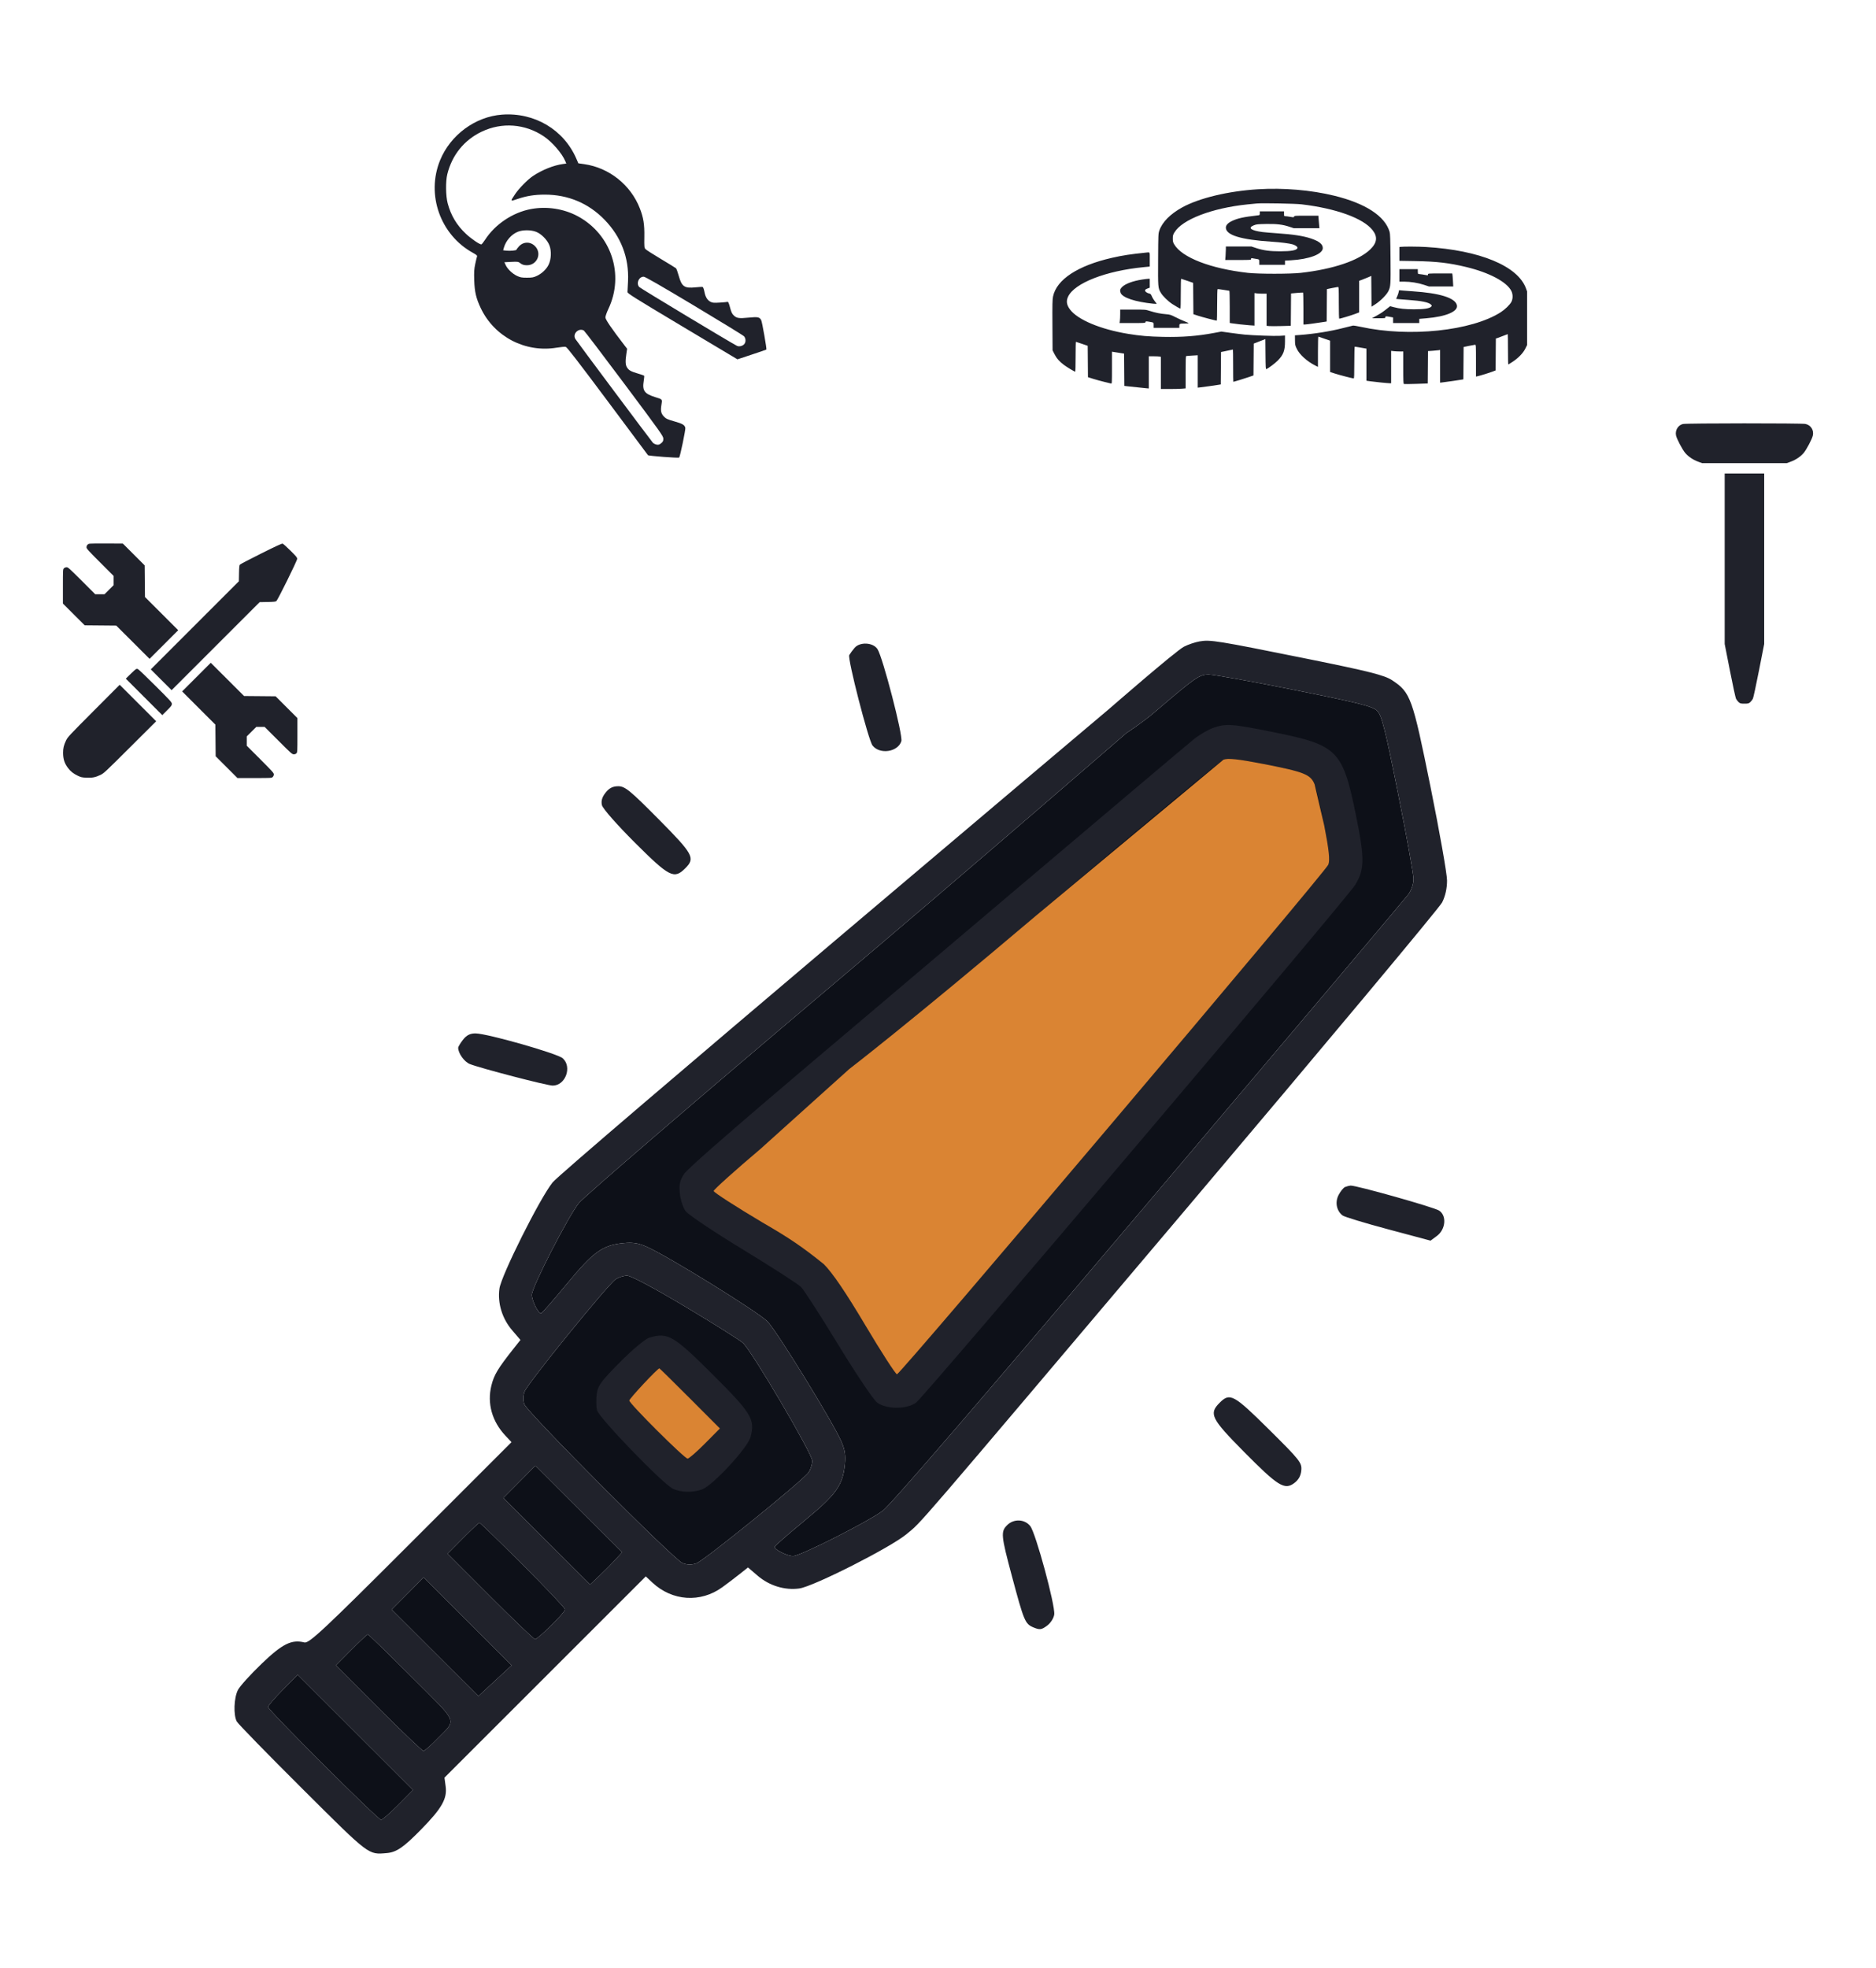 <svg width="328" height="344" viewBox="0 0 328 344" fill="none" xmlns="http://www.w3.org/2000/svg">
<path d="M129.905 234.755C129.368 234.259 124.837 231.409 119.836 228.422C114.311 225.122 110.312 222.99 109.645 222.99C109.042 222.99 108.129 223.283 107.618 223.642C106.177 224.65 92.182 241.905 91.713 243.252C91.446 244.017 91.437 244.818 91.688 245.479C92.251 246.96 117.879 272.683 119.339 273.234C120.174 273.549 120.924 273.561 121.747 273.274C123.095 272.805 140.356 258.816 141.365 257.376C141.724 256.864 142.017 255.952 142.017 255.349C142.017 254.117 131.493 236.222 129.905 234.755Z" fill="#0D1018"/>
<path d="M201.846 124.515C199.676 126.371 196.928 128.148 196.928 128.148C196.928 128.148 169.53 151.919 145.868 171.906C122.206 191.893 102.104 209.176 101.197 210.313C99.328 212.656 92.99 225.024 92.99 226.328C92.99 227.406 94.17 229.732 94.628 229.558C94.817 229.486 96.86 227.143 99.169 224.351C103.764 218.794 105.321 217.673 108.968 217.297C110.612 217.127 111.595 217.28 113.074 217.934C116.813 219.587 132.589 229.351 134.196 231.006C135.855 232.715 145.525 248.419 147.075 251.921C147.729 253.399 147.882 254.383 147.712 256.026C147.336 259.672 146.215 261.227 140.655 265.821C137.862 268.129 135.518 270.171 135.447 270.36C135.272 270.818 137.6 271.997 138.678 271.997C139.902 271.997 151.788 265.987 154.343 264.076C155.756 263.019 171.655 244.56 200.877 210.05C225.29 181.218 245.685 157.067 246.199 156.38C246.764 155.626 247.134 154.541 247.134 153.637C247.134 152.815 245.918 146.08 244.431 138.67C242.162 127.362 241.577 125.047 240.788 124.258C239.999 123.47 237.684 122.885 226.371 120.617C218.958 119.131 212.2 117.915 211.354 117.915C209.679 117.915 209.088 118.325 201.846 124.515Z" fill="#0D1018"/>
<path fill-rule="evenodd" clip-rule="evenodd" d="M209.741 112.115C208.941 112.254 207.704 112.674 206.991 113.047C205.519 113.819 193.822 124.004 193.822 124.004L196.928 128.148C196.928 128.148 199.676 126.371 201.846 124.515C209.088 118.325 209.679 117.915 211.354 117.915C212.2 117.915 218.958 119.131 226.371 120.617C237.684 122.885 239.999 123.47 240.788 124.258C241.577 125.047 242.162 127.362 244.431 138.67C245.918 146.08 247.134 152.816 247.134 153.637C247.134 154.541 246.764 155.626 246.199 156.38C245.685 157.067 225.29 181.218 200.877 210.05C171.655 244.56 155.756 263.019 154.343 264.076C151.788 265.987 139.902 271.997 138.678 271.997C137.6 271.997 135.272 270.818 135.447 270.36C135.518 270.171 137.862 268.129 140.655 265.821C146.215 261.227 147.336 259.672 147.712 256.026C147.882 254.383 147.729 253.4 147.075 251.921C145.525 248.419 135.855 232.715 134.196 231.006C132.589 229.351 116.813 219.587 113.074 217.934C111.595 217.28 110.612 217.128 108.968 217.297C105.321 217.673 103.764 218.794 99.169 224.351C96.86 227.143 94.817 229.486 94.628 229.558C94.17 229.732 92.99 227.406 92.99 226.328C92.99 225.024 99.328 212.656 101.197 210.313C102.104 209.176 122.206 191.893 145.868 171.906C169.53 151.919 196.928 128.148 196.928 128.148L193.822 124.004C193.822 124.004 98.415 204.443 96.608 206.697C94.374 209.483 87.636 222.947 87.319 225.258C86.971 227.797 87.795 230.487 89.549 232.535L90.995 234.224L89.811 235.717C87.053 239.196 86.371 240.331 85.91 242.21C85.148 245.315 86.024 248.449 88.349 250.933L89.43 252.087L71.802 269.711C56.65 284.86 54.041 287.302 53.221 287.097C50.982 286.535 49.379 287.332 45.759 290.806C43.816 292.67 41.947 294.735 41.606 295.395C40.895 296.769 40.785 299.801 41.407 300.928C41.638 301.349 46.85 306.692 52.989 312.802C64.695 324.455 64.355 324.197 67.646 323.915C69.34 323.769 70.597 322.896 73.731 319.685C77.266 316.064 78.204 314.403 77.918 312.27L77.711 310.732L95.31 293.144L112.908 275.556L114.063 276.636C117.525 279.875 122.474 280.208 126.272 277.46C127.11 276.854 128.466 275.826 129.286 275.175L130.778 273.991L132.468 275.437C134.517 277.19 137.208 278.014 139.748 277.666C142.228 277.327 155.687 270.51 158.491 268.174C161.32 265.816 158.331 269.293 207.787 210.841C231.704 182.573 251.664 158.679 252.142 157.743C252.697 156.655 253.007 155.27 253 153.902C252.994 152.726 251.692 145.356 250.107 137.525C246.951 121.93 246.633 121.046 243.408 118.913C242.067 118.026 239.345 117.338 228.558 115.162C212.763 111.975 211.614 111.789 209.741 112.115ZM149.416 113.243C149.072 113.643 148.653 114.212 148.483 114.509C148.148 115.095 151.829 129.395 152.551 130.314C153.827 131.938 156.989 131.462 157.594 129.556C157.901 128.589 154.343 114.87 153.421 113.463C152.652 112.289 150.344 112.162 149.416 113.243ZM212.085 127.245C211.204 127.559 209.708 128.436 208.761 129.194C206.424 131.067 146.414 181.903 146.414 181.903L148.491 186.858C148.491 186.858 158.768 178.988 181.164 160.034C198.595 145.281 213.324 133.025 213.896 132.799C214.67 132.492 216.413 132.674 220.751 133.515C228.061 134.934 229.144 135.362 229.848 137.109C230.151 137.859 230.907 141.09 231.528 144.288C232.369 148.62 232.552 150.367 232.245 151.141C231.727 152.448 157.417 240.226 156.828 240.226C156.59 240.226 154.114 236.394 151.326 231.712C147.869 225.904 145.55 222.491 144.033 220.975C142.516 219.458 139.102 217.14 133.292 213.685C128.607 210.898 124.774 208.424 124.774 208.186C124.774 207.949 128.482 204.617 133.013 200.784C137.544 196.95 148.491 186.858 148.491 186.858L147.452 184.38L146.414 181.903C146.414 181.903 120.8 203.462 119.648 205.156C118.865 206.308 118.712 206.974 118.863 208.589C118.965 209.691 119.417 211.093 119.866 211.704C120.316 212.315 124.83 215.338 129.898 218.422C134.967 221.505 139.533 224.448 140.046 224.96C140.559 225.473 143.502 230.038 146.587 235.104C149.68 240.183 152.723 244.702 153.369 245.178C154.989 246.368 158.537 246.372 160.164 245.184C161.648 244.101 235.595 156.926 236.971 154.637C238.608 151.914 238.619 150.063 237.046 142.362C234.756 131.155 233.859 130.248 222.852 128.022C215.36 126.507 214.357 126.435 212.085 127.245ZM105.877 138.559C105.265 139.336 105.069 140.009 105.242 140.74C105.383 141.339 107.881 144.179 111.008 147.299C117.044 153.32 117.856 153.733 119.807 151.782C121.597 149.993 121.244 149.343 115.134 143.179C110.161 138.162 109.27 137.435 108.101 137.435C107.14 137.435 106.512 137.753 105.877 138.559ZM80.971 181.722C80.498 182.324 80.11 182.969 80.11 183.156C80.11 184.116 81.176 185.606 82.138 185.991C83.969 186.724 95.63 189.759 96.626 189.762C98.862 189.769 100.069 186.506 98.391 184.989C97.469 184.155 85.234 180.665 83.153 180.642C82.21 180.632 81.585 180.941 80.971 181.722ZM235.18 207.486C234.89 207.603 234.376 208.232 234.039 208.884C233.385 210.148 233.671 211.629 234.73 212.46C235.04 212.703 238.629 213.794 242.706 214.884L250.119 216.866L251.223 216.045C252.765 214.899 252.977 212.5 251.615 211.608C250.719 211.022 237.055 207.17 236.124 207.242C235.895 207.259 235.471 207.369 235.18 207.486ZM119.836 228.422C124.837 231.409 129.368 234.259 129.905 234.755C131.493 236.222 142.017 254.117 142.017 255.349C142.017 255.952 141.724 256.864 141.365 257.376C140.356 258.816 123.095 272.805 121.747 273.274C120.924 273.561 120.174 273.549 119.339 273.234C117.879 272.683 92.251 246.96 91.688 245.479C91.437 244.818 91.446 244.017 91.713 243.252C92.182 241.905 106.177 224.65 107.618 223.642C108.129 223.283 109.042 222.99 109.645 222.99C110.312 222.99 114.311 225.122 119.836 228.422ZM113.556 233.813C112.836 234.024 110.675 235.822 108.436 238.071C105.095 241.428 104.531 242.198 104.334 243.666C104.208 244.601 104.237 245.892 104.398 246.534C104.721 247.826 115.712 259.21 117.587 260.194C118.919 260.894 121.149 260.957 122.774 260.339C124.686 259.613 130.714 253.091 131.224 251.195C132.055 248.113 131.414 247.049 124.674 240.329C117.758 233.431 116.792 232.865 113.556 233.813ZM120.626 244.442L125.871 249.697L123.258 252.333C121.82 253.783 120.454 254.969 120.222 254.969C119.678 254.969 110.025 245.354 110.025 244.812C110.025 244.477 114.974 239.187 115.287 239.187C115.338 239.187 117.741 241.552 120.626 244.442ZM213.254 245.191C211.323 247.12 211.737 247.959 217.484 253.765C223.454 259.797 224.59 260.504 226.283 259.246C227.041 258.683 227.438 257.965 227.522 257.004C227.636 255.685 227.262 255.213 221.879 249.881C215.693 243.754 215.044 243.401 213.254 245.191ZM107.627 272.592C107.003 273.277 105.746 274.543 104.833 275.407L103.174 276.977L95.592 269.407L88.01 261.837L90.804 259.022L93.598 256.208L101.179 263.778L108.76 271.348L107.627 272.592ZM176.087 266.598C174.954 267.73 175.015 268.377 176.928 275.528C179.045 283.437 179.226 283.864 180.719 284.483C181.796 284.929 182.101 284.887 183.073 284.166C183.701 283.698 184.247 282.84 184.324 282.2C184.513 280.604 181.084 267.971 180.134 266.764C179.157 265.523 177.241 265.444 176.087 266.598ZM91.428 273.551C95.486 277.602 98.806 281.107 98.804 281.338C98.801 281.845 94.059 286.533 93.55 286.533C93.352 286.533 89.829 283.171 85.723 279.061L78.257 271.59L80.937 268.886C82.412 267.399 83.715 266.183 83.833 266.183C83.952 266.183 87.369 269.498 91.428 273.551ZM86.549 293.792L83.642 296.483L76.062 288.92L68.483 281.356L71.278 278.541L74.073 275.725L81.765 283.414L89.456 291.102L86.549 293.792ZM71.982 293.152C80.359 301.536 79.902 300.386 76.323 304.076C75.268 305.164 74.237 306.053 74.033 306.053C73.828 306.053 70.302 302.691 66.195 298.581L58.729 291.11L61.41 288.406C62.884 286.919 64.191 285.703 64.314 285.703C64.437 285.703 67.888 289.055 71.982 293.152ZM69.627 315.495C68.208 316.926 66.855 318.097 66.622 318.097C66.078 318.097 46.871 298.927 46.871 298.384C46.871 298.16 48.036 296.802 49.461 295.365L52.05 292.754L62.129 302.823L72.208 312.892L69.627 315.495Z" fill="#20222B"/>
<path d="M181.164 160.034C158.768 178.988 148.491 186.858 148.491 186.858L133.013 200.784C128.482 204.617 124.774 207.949 124.774 208.186C124.774 208.424 128.607 210.898 133.292 213.685C137.944 216.382 140.321 217.969 144.033 220.975C145.55 222.491 147.869 225.904 151.326 231.712C154.114 236.394 156.59 240.226 156.828 240.226C157.417 240.226 231.727 152.448 232.245 151.141C232.552 150.367 232.369 148.62 231.528 144.288L229.848 137.109C229.144 135.362 228.061 134.934 220.751 133.515C216.413 132.674 214.67 132.492 213.895 132.799L181.164 160.034Z" fill="#DA8433"/>
<path d="M104.833 275.407C105.746 274.543 107.003 273.276 107.627 272.592L108.76 271.348L101.179 263.778L93.598 256.208L90.804 259.022L88.01 261.837L95.592 269.407L103.174 276.977L104.833 275.407Z" fill="#0D1018"/>
<path d="M98.804 281.338C98.806 281.107 95.486 277.602 91.428 273.551C87.369 269.498 83.952 266.183 83.833 266.183C83.715 266.183 82.412 267.399 80.937 268.886L78.257 271.59L85.723 279.061C89.829 283.171 93.352 286.533 93.55 286.533C94.059 286.533 98.801 281.845 98.804 281.338Z" fill="#0D1018"/>
<path d="M83.642 296.483L86.549 293.792L89.456 291.102L81.765 283.413L74.073 275.725L71.278 278.541L68.483 281.356L76.062 288.92L83.642 296.483Z" fill="#0D1018"/>
<path d="M76.323 304.076C79.902 300.386 80.359 301.536 71.982 293.152C67.888 289.055 64.437 285.703 64.314 285.703C64.191 285.703 62.884 286.919 61.41 288.406L58.729 291.11L66.195 298.581C70.302 302.691 73.828 306.053 74.033 306.053C74.237 306.053 75.268 305.164 76.323 304.076Z" fill="#0D1018"/>
<path d="M125.871 249.697L120.626 244.442C117.741 241.552 115.338 239.187 115.287 239.187C114.974 239.187 110.025 244.477 110.025 244.812C110.025 245.354 119.678 254.969 120.222 254.969C120.454 254.969 121.82 253.783 123.258 252.333L125.871 249.697Z" fill="#DA8433"/>
<path d="M66.622 318.097C66.855 318.097 68.208 316.926 69.627 315.495L72.208 312.892L62.129 302.823L52.05 292.754L49.461 295.365C48.036 296.802 46.871 298.16 46.871 298.384C46.871 298.927 66.078 318.097 66.622 318.097Z" fill="#0D1018"/>
<path fill-rule="evenodd" clip-rule="evenodd" d="M15.534 95.057C15.269 95.167 15.123 95.386 15.123 95.673C15.123 95.898 15.435 96.244 17.491 98.3L19.859 100.668V101.482V102.296L19.066 103.085L18.272 103.875H17.461H16.65L14.282 101.509C12.124 99.353 11.889 99.144 11.636 99.151C11.476 99.156 11.281 99.235 11.179 99.338C11.004 99.512 11 99.588 11 102.508V105.5L12.905 107.404L14.809 109.308L17.57 109.332L20.33 109.357L23.241 112.262L26.151 115.168L28.654 112.665L31.157 110.162L28.252 107.259L25.346 104.355L25.32 101.591L25.294 98.828L23.39 96.924L21.485 95.02L18.596 95.002C17.008 94.992 15.629 95.017 15.534 95.057ZM45.651 96.761C43.679 97.745 42.009 98.618 41.94 98.702C41.843 98.818 41.808 99.172 41.789 100.231L41.763 101.608L34.063 109.308L26.364 117.008L28.183 118.826L30.003 120.643L37.7 112.949L45.398 105.255L46.782 105.228C47.836 105.208 48.201 105.172 48.315 105.077C48.577 104.859 51.957 98.006 51.957 97.693C51.957 97.448 51.814 97.272 50.78 96.247C50.133 95.605 49.521 95.056 49.42 95.026C49.286 94.986 48.275 95.452 45.651 96.761ZM34.346 118.355L31.843 120.858L34.748 123.762L37.654 126.665L37.68 129.429L37.706 132.193L39.61 134.096L41.515 136H44.508C47.476 136 47.503 135.998 47.689 135.812C47.803 135.699 47.877 135.518 47.877 135.357C47.877 135.12 47.601 134.813 45.509 132.721L43.141 130.352V129.539V128.725L43.977 127.892L44.813 127.06H45.54H46.266L48.662 129.455C50.912 131.706 51.076 131.851 51.366 131.851C51.57 131.851 51.729 131.79 51.837 131.671C51.991 131.501 52 131.321 52 128.505V125.52L50.095 123.617L48.191 121.713L45.431 121.688L42.67 121.664L39.759 118.758L36.849 115.852L34.346 118.355ZM23.797 116.939C23.726 116.964 23.292 117.355 22.833 117.807L21.998 118.631L25.186 121.818L28.374 125.005L29.209 124.173C29.951 123.435 30.045 123.308 30.045 123.04C30.045 122.758 29.86 122.554 27.156 119.86C25.567 118.277 24.19 116.962 24.096 116.938C24.002 116.914 23.867 116.914 23.797 116.939ZM16.384 124.257C12.033 128.622 11.83 128.841 11.538 129.455C11.149 130.274 11.027 130.793 11.03 131.597C11.036 132.696 11.274 133.431 11.888 134.244C12.344 134.849 12.817 135.223 13.598 135.597C14.153 135.864 14.325 135.903 15.082 135.94C16.114 135.989 16.677 135.881 17.548 135.465C18.161 135.172 18.393 134.956 22.749 130.617L27.308 126.076L24.117 122.888L20.926 119.7L16.384 124.257Z" fill="#20222B"/>
<path fill-rule="evenodd" clip-rule="evenodd" d="M87.768 20.039C83.092 20.389 78.746 23.593 76.94 28.024C74.486 34.047 76.986 41.068 82.703 44.205C83.299 44.532 83.465 44.678 83.406 44.824C83.363 44.929 83.222 45.518 83.093 46.132C82.896 47.063 82.867 47.544 82.915 49.013C82.981 51.029 83.25 52.168 84.06 53.871C86.445 58.88 91.847 61.686 97.344 60.771C98.045 60.654 98.751 60.592 98.915 60.633C99.138 60.689 100.946 63.028 106.211 70.075C110.061 75.226 113.247 79.499 113.292 79.568C113.376 79.698 118.63 80.094 118.745 79.979C118.909 79.816 119.894 75.07 119.823 74.788C119.693 74.271 119.348 74.068 117.897 73.654C116.7 73.313 116.45 73.198 116.085 72.82C115.586 72.305 115.473 71.814 115.631 70.851C115.812 69.75 115.868 69.824 114.543 69.413C112.661 68.83 112.269 68.27 112.551 66.565C112.627 66.11 112.657 65.707 112.619 65.668C112.581 65.63 112.074 65.457 111.492 65.284C110.268 64.918 109.93 64.724 109.613 64.205C109.348 63.771 109.321 63.134 109.513 61.843L109.644 60.964L109.119 60.28C106.901 57.395 105.849 55.852 105.849 55.485C105.849 55.273 106.084 54.604 106.371 53.997C109.213 47.996 106.882 40.956 101.006 37.793C98.575 36.484 95.6 36.03 92.833 36.544C89.648 37.136 86.567 39.197 84.806 41.914C84.518 42.359 84.222 42.722 84.148 42.722C83.824 42.722 82.353 41.711 81.47 40.881C79.857 39.366 78.839 37.669 78.274 35.55C77.93 34.262 77.897 31.706 78.207 30.452C79.035 27.105 81.144 24.492 84.2 23.025C87.733 21.329 91.803 21.63 95.071 23.828C96.541 24.817 98.264 26.804 98.835 28.17L99.011 28.591L98.396 28.674C96.807 28.889 94.76 29.71 93.187 30.763C92.238 31.399 90.716 32.949 90.037 33.972C89.191 35.246 89.18 35.226 90.499 34.777C92.067 34.243 93.46 34.021 95.248 34.021C99.327 34.021 102.905 35.526 105.714 38.426C108.592 41.395 109.986 45.043 109.805 49.131C109.765 50.036 109.72 50.896 109.705 51.042C109.68 51.276 110.814 51.987 119.306 57.06L128.934 62.812L131.438 61.981C132.815 61.525 133.964 61.131 133.993 61.106C134.086 61.025 133.259 56.31 133.092 55.975C132.817 55.422 132.512 55.359 130.897 55.519C129.202 55.687 128.812 55.63 128.296 55.141C127.99 54.85 127.854 54.562 127.638 53.741C127.457 53.052 127.318 52.725 127.221 52.762C127.142 52.792 126.528 52.851 125.857 52.892C124.81 52.957 124.578 52.937 124.226 52.754C123.663 52.461 123.336 51.924 123.163 51.006C123.082 50.579 122.945 50.202 122.859 50.169C122.773 50.136 122.217 50.161 121.624 50.224C119.678 50.431 119.203 50.113 118.684 48.257C118.496 47.582 118.274 46.968 118.191 46.892C118.108 46.815 116.926 46.088 115.564 45.276C114.201 44.464 112.983 43.684 112.856 43.544C112.645 43.311 112.628 43.136 112.656 41.389C112.691 39.233 112.506 38.063 111.872 36.431C110.278 32.325 106.5 29.316 102.157 28.695L101.116 28.546L100.789 27.785C98.591 22.67 93.454 19.614 87.768 20.039ZM93.683 40.502C94.623 40.847 95.699 41.931 96.067 42.904C96.44 43.894 96.376 45.34 95.917 46.276C95.526 47.075 94.747 47.813 93.855 48.23C93.287 48.496 93.028 48.543 92.127 48.543C91.224 48.543 90.967 48.496 90.396 48.229C89.596 47.855 88.722 47.019 88.414 46.333L88.191 45.838L89.393 45.777C90.398 45.726 90.634 45.748 90.831 45.909C91.251 46.254 91.57 46.367 92.125 46.367C93.916 46.367 94.797 44.279 93.536 43.02C92.704 42.189 91.501 42.22 90.713 43.091C90.486 43.341 90.301 43.592 90.301 43.647C90.301 43.785 89.183 43.889 88.516 43.814L87.972 43.753L88.09 43.326C88.434 42.078 89.438 40.936 90.572 40.5C91.429 40.171 92.781 40.172 93.683 40.502ZM121.356 53.427C126.01 56.211 129.938 58.621 130.084 58.784C130.393 59.129 130.432 59.719 130.172 60.09C129.902 60.475 129.25 60.652 128.848 60.451C127.775 59.912 111.985 50.41 111.768 50.172C111.188 49.538 111.69 48.367 112.542 48.367C112.795 48.367 115.262 49.783 121.356 53.427ZM102.074 57.77C102.192 57.834 105.369 62.009 109.134 67.048C115.519 75.595 115.979 76.243 115.979 76.683C115.979 77.069 115.91 77.212 115.602 77.471C115.298 77.727 115.148 77.774 114.814 77.72C114.587 77.683 114.286 77.532 114.146 77.385C113.879 77.105 100.978 59.84 100.613 59.273C100.041 58.388 101.132 57.267 102.074 57.77Z" fill="#20222B"/>
<path fill-rule="evenodd" clip-rule="evenodd" d="M219.923 33.085C214.753 33.402 209.678 34.617 206.702 36.25C204.625 37.39 203.199 38.832 202.701 40.295C202.513 40.849 202.509 40.941 202.484 45.349C202.455 50.253 202.461 50.322 202.952 51.168C203.285 51.742 204.207 52.647 204.965 53.145C205.588 53.554 206.291 53.946 206.402 53.946C206.427 53.946 206.448 52.772 206.448 51.337C206.448 49.902 206.477 48.729 206.512 48.73C206.547 48.732 207.033 48.893 207.592 49.088L208.609 49.443L208.631 52.183L208.654 54.923L209.489 55.196C210.21 55.432 212.557 56.048 212.741 56.049C212.776 56.049 212.804 54.821 212.804 53.319C212.804 51.818 212.837 50.569 212.876 50.545C212.916 50.52 213.383 50.575 213.915 50.666C214.446 50.756 214.909 50.831 214.944 50.831C214.979 50.831 215.008 52.096 215.008 53.642V56.452L215.283 56.501C215.827 56.599 217.609 56.798 218.461 56.856L219.33 56.915V54.072V51.23L219.723 51.283C219.939 51.313 220.416 51.337 220.782 51.337H221.448V54.145V56.954L221.893 56.998C222.138 57.023 223.091 57.022 224.011 56.996L225.683 56.949L225.706 54.122L225.728 51.295L226.745 51.203C227.304 51.152 227.791 51.126 227.826 51.145C227.861 51.163 227.889 52.426 227.889 53.951V56.723L228.165 56.722C228.4 56.722 230.451 56.443 231.596 56.256L231.955 56.197L231.977 53.367L231.999 50.537L232.889 50.351C233.379 50.248 233.846 50.163 233.927 50.161C234.066 50.159 234.076 50.346 234.076 52.936C234.076 54.57 234.108 55.713 234.154 55.713C234.327 55.713 236.305 55.116 236.948 54.87L237.635 54.607V51.846V49.085L238.165 48.891C238.456 48.784 238.932 48.592 239.223 48.464L239.751 48.231L239.774 50.922L239.796 53.614L240.474 53.177C241.366 52.601 242.438 51.523 242.744 50.894C243.14 50.08 243.161 49.773 243.12 45.199C243.089 41.73 243.059 40.864 242.954 40.513C242.134 37.757 238.741 35.547 233.279 34.211C229.194 33.212 224.417 32.809 219.923 33.085ZM227.55 35.716C233.611 36.433 238.334 38.146 239.976 40.221C240.898 41.387 240.775 42.433 239.578 43.594C237.57 45.542 233.107 47.05 227.445 47.694C225.593 47.904 220.016 47.904 218.164 47.694C211.654 46.954 206.65 45.016 205.297 42.711C205.087 42.354 205.05 42.199 205.05 41.697C205.05 41.17 205.082 41.051 205.346 40.614C206.709 38.361 211.915 36.368 218.102 35.73C218.801 35.658 219.544 35.585 219.753 35.567C220.791 35.479 226.467 35.588 227.55 35.716ZM220.262 37.277C220.262 37.605 220.258 37.609 219.902 37.649C217.396 37.931 216.368 38.158 215.365 38.647C214.68 38.981 214.329 39.368 214.33 39.789C214.332 41.097 216.931 41.895 222.338 42.248C223.958 42.354 225.419 42.54 226.013 42.715C226.532 42.868 226.923 43.173 226.848 43.366C226.698 43.756 225.757 43.929 223.79 43.93C222.055 43.931 220.874 43.772 219.683 43.379L218.807 43.089H216.568H214.33L214.329 43.573C214.329 43.839 214.304 44.37 214.274 44.751L214.22 45.446H216.478C218.709 45.446 218.736 45.443 218.736 45.271C218.736 45.125 218.775 45.103 218.969 45.142C219.098 45.167 219.355 45.211 219.541 45.24C220.185 45.339 220.177 45.331 220.177 45.83V46.287H222.423H224.669V45.921V45.555L225.694 45.498C228.927 45.316 231.28 44.415 231.278 43.36C231.277 42.685 230.646 42.174 229.222 41.693C227.893 41.244 226.099 40.967 223.27 40.775C222.245 40.705 221.101 40.608 220.728 40.559C218.706 40.294 218.107 39.835 219.202 39.391C219.667 39.203 219.85 39.182 221.321 39.153C223.19 39.115 224.243 39.239 225.44 39.637L226.204 39.891H228.446H230.687L230.646 39.449C230.623 39.206 230.581 38.714 230.553 38.355L230.502 37.703H228.4C226.433 37.703 226.296 37.713 226.258 37.858C226.22 38.002 226.179 38.005 225.591 37.903C225.247 37.843 224.86 37.792 224.732 37.791C224.51 37.787 224.499 37.769 224.499 37.366V36.946H222.381H220.262V37.277ZM244.902 43.149L244.669 43.184V44.388V45.592L247.445 45.637C251.155 45.698 253.39 45.958 256.364 46.678C260.404 47.654 263.461 49.281 264.249 50.874C264.533 51.446 264.533 52.23 264.251 52.766C263.983 53.275 263.143 54.093 262.393 54.575C257.303 57.845 246.377 58.989 237.938 57.136C237.289 56.993 236.659 56.894 236.54 56.916C236.42 56.938 235.65 57.129 234.829 57.341C232.603 57.915 229.754 58.372 227.253 58.554L226.406 58.616L226.415 59.474C226.424 60.277 226.444 60.372 226.734 60.978C227.221 61.997 228.529 63.175 229.987 63.908L230.432 64.132V61.472C230.432 60.009 230.463 58.825 230.502 58.841C230.541 58.856 231.017 59.02 231.561 59.205L232.55 59.541V62.281V65.021L233.386 65.295C234.193 65.559 236.465 66.147 236.682 66.148C236.764 66.148 236.788 65.537 236.788 63.371C236.788 61.806 236.82 60.594 236.863 60.594C236.904 60.594 237.238 60.648 237.605 60.713C237.971 60.779 238.414 60.856 238.588 60.885L238.906 60.938V63.744V66.55L239.563 66.645C240.382 66.763 242.584 66.986 242.953 66.988L243.228 66.99V64.159V61.328L243.673 61.381C243.918 61.41 244.395 61.435 244.733 61.435L245.347 61.436V64.258C245.347 66.608 245.367 67.087 245.467 67.125C245.532 67.15 246.495 67.139 247.606 67.101L249.627 67.032L249.649 64.202L249.671 61.371L250.497 61.316C250.95 61.285 251.427 61.239 251.555 61.215L251.788 61.17V64.03V66.89L252.148 66.849C252.814 66.772 255.472 66.391 255.664 66.345L255.854 66.299L255.876 63.477L255.898 60.656L256.83 60.461C257.343 60.354 257.829 60.265 257.911 60.262C258.049 60.258 258.059 60.444 258.059 63.041V65.825L258.335 65.766C258.789 65.668 260.438 65.158 260.983 64.947L261.491 64.75L261.514 61.963L261.536 59.176L261.853 59.075C262.027 59.02 262.484 58.847 262.87 58.69C263.255 58.534 263.588 58.406 263.611 58.406C263.634 58.406 263.652 59.599 263.652 61.057C263.652 62.515 263.677 63.708 263.707 63.708C263.736 63.708 264.075 63.5 264.459 63.246C265.474 62.576 266.293 61.729 266.682 60.948L267 60.308V55.633V50.958L266.802 50.411C265.385 46.498 258.724 43.739 249.33 43.174C247.975 43.093 245.376 43.078 244.902 43.149ZM200.346 44.156C197.626 44.434 196.288 44.64 194.414 45.067C188.429 46.434 184.727 48.864 184.112 51.832C184.004 52.352 183.987 53.173 184.008 56.844L184.032 61.234L184.346 61.861C184.731 62.629 185.24 63.215 186.024 63.792C186.602 64.218 187.859 64.97 187.992 64.97C188.028 64.97 188.058 63.796 188.058 62.361C188.058 60.926 188.083 59.752 188.113 59.752C188.143 59.752 188.62 59.909 189.171 60.1L190.174 60.448L190.197 63.19L190.219 65.932L191.109 66.213C191.598 66.367 192.475 66.608 193.058 66.748C193.641 66.887 194.184 67.02 194.266 67.043C194.405 67.083 194.414 66.912 194.414 64.281V61.477L195.472 61.643L196.53 61.809L196.553 64.631L196.575 67.453L197.041 67.512C197.608 67.585 199.697 67.804 200.367 67.862L200.855 67.904V65.091V62.277L201.723 62.278C202.201 62.279 202.678 62.302 202.783 62.33L202.973 62.381V65.191V68H204.486C205.318 68 206.29 67.975 206.647 67.945L207.295 67.891V65.082C207.295 62.907 207.319 62.264 207.401 62.239C207.46 62.221 207.936 62.182 208.461 62.153L209.414 62.1V64.93V67.76L209.901 67.705C210.497 67.638 212.536 67.351 213.058 67.261L213.44 67.196L213.462 64.364L213.484 61.531L213.97 61.435C214.238 61.382 214.697 61.284 214.992 61.218C215.286 61.153 215.543 61.099 215.564 61.099C215.584 61.099 215.601 62.368 215.601 63.918C215.601 65.469 215.615 66.738 215.632 66.738C215.735 66.738 217.559 66.182 218.29 65.928L219.158 65.626L219.18 62.843L219.202 60.06L220.219 59.665L221.236 59.27L221.259 61.918C221.278 64.218 221.298 64.56 221.407 64.519C221.758 64.385 222.909 63.526 223.396 63.035C224.387 62.035 224.666 61.301 224.668 59.685L224.669 58.649L223.758 58.705C222.81 58.763 219.092 58.631 217.602 58.487C217.131 58.442 216.024 58.304 215.142 58.182L213.539 57.959L212.319 58.189C209.342 58.75 206.723 58.953 203.355 58.884C200.831 58.832 199.316 58.703 197.235 58.359C192.393 57.561 188.402 55.884 187.07 54.087C186.482 53.294 186.384 52.625 186.742 51.861C187.859 49.478 193.347 47.338 199.986 46.696L201.024 46.596V45.347C201.024 43.942 201.102 44.079 200.346 44.156ZM244.669 48.139V49.233H245.485C246.609 49.233 247.928 49.443 248.961 49.786L249.83 50.074H251.957H254.085L254.033 49.127C254.005 48.607 253.964 48.096 253.942 47.991L253.903 47.802H251.786C249.689 47.802 249.669 47.804 249.669 47.98C249.669 48.124 249.632 48.148 249.469 48.107C249.248 48.052 248.163 47.891 247.995 47.888C247.925 47.887 247.889 47.745 247.889 47.465V47.045H246.279H244.669V48.139ZM199.711 48.861C198.067 49.113 196.757 49.599 196.181 50.171C195.839 50.511 195.774 50.779 195.934 51.197C196.253 52.03 198.473 52.767 201.635 53.089C202.09 53.135 202.268 53.128 202.219 53.067C201.763 52.487 201.538 52.142 201.383 51.784C201.222 51.412 201.158 51.349 200.899 51.301C200.735 51.27 200.496 51.154 200.368 51.044C200.072 50.788 200.167 50.591 200.672 50.414L201.024 50.29V49.509V48.728L200.749 48.736C200.597 48.74 200.13 48.797 199.711 48.861ZM244.547 51.044C244.514 51.217 244.399 51.558 244.29 51.803L244.092 52.248L244.571 52.297C244.835 52.325 245.622 52.386 246.322 52.434C248.536 52.586 249.821 52.854 250.188 53.241C250.368 53.431 250.369 53.445 250.224 53.605C249.937 53.92 248.944 54.071 247.211 54.064C245.578 54.056 244.713 53.964 243.67 53.688L243.052 53.523L242.483 53.972C241.718 54.577 241.465 54.746 240.61 55.222L239.881 55.628L241.046 55.629C242.155 55.629 242.211 55.621 242.211 55.46C242.211 55.263 242.293 55.256 243.028 55.391L243.567 55.49V55.98V56.47H245.856H248.144V56.105V55.739L249.335 55.64C252.856 55.347 255.001 54.428 254.723 53.331C254.403 52.062 251.725 51.23 246.957 50.918C246.235 50.871 245.41 50.809 245.125 50.781L244.606 50.73L244.547 51.044ZM195.855 54.902C195.855 55.335 195.83 55.865 195.801 56.08L195.747 56.47H198.004C199.913 56.47 200.261 56.452 200.261 56.349C200.261 56.162 200.353 56.143 200.855 56.228C201.761 56.38 201.702 56.337 201.702 56.851V57.312H203.948H206.194V56.984C206.194 56.582 206.254 56.554 207.133 56.554C207.502 56.554 207.803 56.526 207.803 56.491C207.802 56.457 207.507 56.316 207.146 56.179C206.785 56.043 206.068 55.717 205.553 55.456C204.69 55.019 204.555 54.976 203.858 54.921C202.909 54.846 202.048 54.674 201.058 54.359C200.287 54.114 200.285 54.114 198.07 54.114H195.855V54.902Z" fill="#20222B"/>
<path fill-rule="evenodd" clip-rule="evenodd" d="M294.248 74.114C293.393 74.31 292.843 75.227 293.04 76.129C293.174 76.744 294.133 78.568 294.639 79.17C295.177 79.81 296.017 80.378 296.907 80.704L297.603 80.96H304.998H312.394L313.09 80.704C313.98 80.378 314.82 79.81 315.358 79.17C315.864 78.568 316.823 76.744 316.957 76.129C317.164 75.181 316.609 74.311 315.665 74.105C314.996 73.96 294.888 73.968 294.248 74.114ZM301.545 97.672L301.545 112.572L302.454 117.2C302.954 119.745 303.435 121.968 303.523 122.139C303.611 122.311 303.812 122.575 303.971 122.726C304.221 122.963 304.36 123 304.998 123C305.637 123 305.776 122.963 306.026 122.726C306.184 122.575 306.386 122.311 306.474 122.139C306.562 121.968 307.042 119.745 307.542 117.2L308.451 112.572L308.452 97.672L308.453 82.771H304.998H301.544L301.545 97.672Z" fill="#20222B"/>
</svg>
